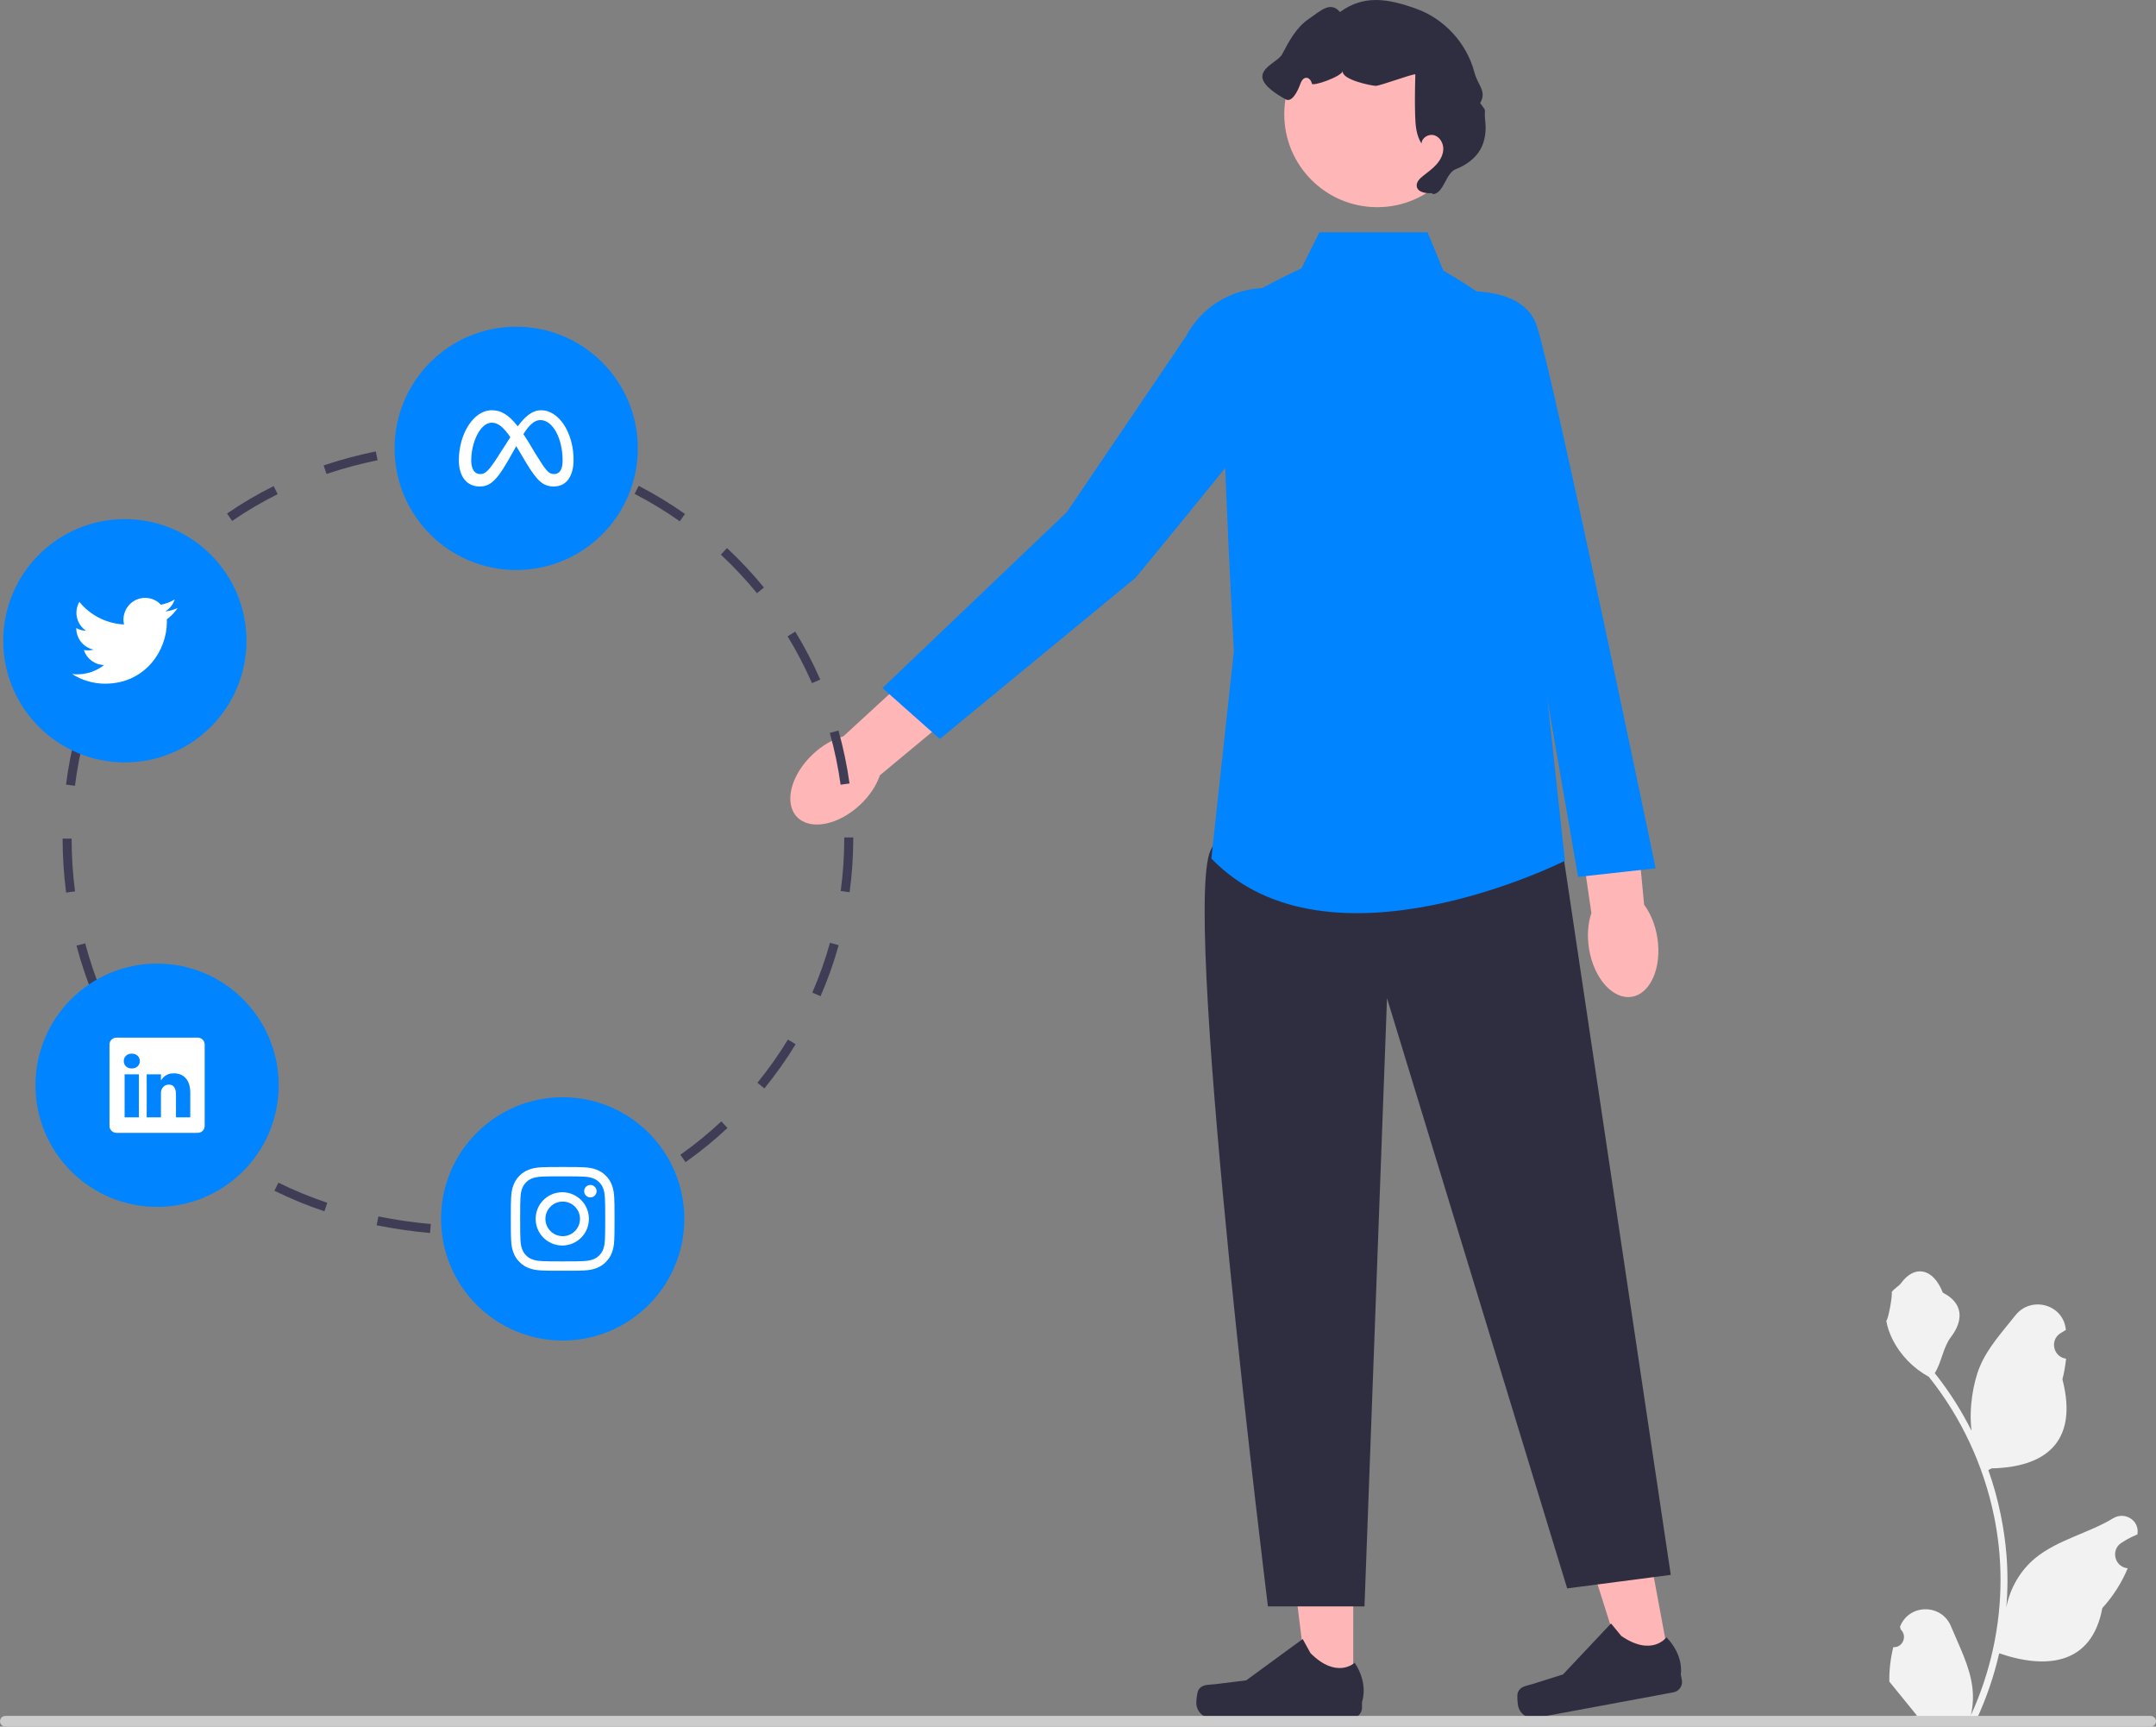 <svg xmlns="http://www.w3.org/2000/svg" width="478.67" height="383.237" viewBox="0 0 478.67 383.237" xmlns:xlink="http://www.w3.org/1999/xlink"><rect x="0" y="0" width="478.67" height="383.237" fill="#808080" stroke="none"/><g><path d="M190.976,178.611c-4.853,4.572-11.146,5.775-14.056,2.687-2.91-3.088-1.334-9.299,3.519-13.871,2.124-2.002,4.525-3.357,6.796-3.99l20.808-19.117,8.763,9.955-21.442,17.789c-.767,2.23-2.263,4.545-4.388,6.547Z" fill="#ffb6b6"/><g><polygon points="300.444 375.337 290.413 375.336 285.642 336.646 300.446 336.647 300.444 375.337" fill="#ffb6b6"/><path d="M266.078,375.109h0c-.312,.526-.477,2.224-.477,2.835h0c0,1.88,1.524,3.404,3.404,3.404h31.064c1.283,0,2.322-1.04,2.322-2.322v-1.293s1.537-3.887-1.627-8.678c0,0-3.932,3.751-9.808-2.124l-1.733-3.139-12.542,9.173-6.952,.856c-1.521,.187-2.869-.029-3.652,1.289Z" fill="#2f2e41"/></g><g><polygon points="370.814 369.639 360.951 371.47 349.195 334.302 363.751 331.6 370.814 369.639" fill="#ffb6b6"/><path d="M336.984,375.691h0c-.211,.574-.063,2.273,.049,2.875h0c.343,1.849,2.12,3.069,3.969,2.726l30.541-5.672c1.261-.234,2.094-1.446,1.859-2.708l-.236-1.272s.801-4.102-3.184-8.235c0,0-3.181,4.406-10.031-.298l-2.277-2.77-10.656,11.309-6.679,2.111c-1.461,.462-2.826,.495-3.355,1.934Z" fill="#2f2e41"/></g><path d="M346.234,184.131l24.707,165.423-23,3-40-131-5,135h-21.437s-18.516-149-13.039-167c5.476-18,77.769-5.423,77.769-5.423Z" fill="#2f2e41"/><path d="M292.941,51.554h24l3.5,8.5s14,8,14,11,8.5,78.5,8.5,78.5l4.5,41.5s-52.5,26.5-78.5-.5l5-46s-4-72-2-75,17-10,17-10l4-8Z" fill="#0084FF"/><path d="M285.435,64.454h0s7.314,11.053,5.006,15.6-38.324,48.183-38.324,48.183l-43.455,35.786-12.737-11.303,40.931-39.046,26.447-39.003c4.209-8.028,13.292-12.221,22.132-10.217Z" fill="#0084FF"/><g><path d="M367.96,208.119c1.045,6.586-1.506,12.463-5.696,13.128-4.191,.665-8.435-4.135-9.48-10.72-.457-2.883-.226-5.63,.531-7.863l-4.077-27.96,13.162-1.634,2.622,27.737c1.411,1.89,2.481,4.43,2.938,7.313Z" fill="#ffb6b6"/><path d="M316.77,65.547s20.695-4.632,24.455,6.845,26.352,120.336,26.352,120.336l-17.211,1.906-12.925-74.58-20.671-54.507Z" fill="#0084FF"/></g><circle cx="305.764" cy="25.353" r="20.634" fill="#ffb6b6"/><path d="M317.837,42.873c-1.323,.064-3.069-.188-3.291-1.494-.156-.921,.621-1.715,1.352-2.297,1.02-.811,2.095-1.567,2.971-2.532s1.551-2.184,1.567-3.487-.759-2.662-2.006-3.041-2.801,.548-2.82,1.85c-1.202-1.825-1.361-4.124-1.424-6.308-.037-1.278-.053-2.557-.049-3.835,.006-1.747,.05-3.493,.094-5.239-.859-.045-7.79,2.563-8.79,2.563-.86,0-7.77-1.372-7.31-3.34-.135,1.258-6.727,3.524-6.861,2.866s-.626-1.353-1.297-1.314c-.707,.041-1.092,.825-1.33,1.493-.531,1.49-1.82,4.065-3.202,3.296-10.459-5.825-2.026-7.639-.787-10.008,1.523-2.912,3.148-5.942,5.859-7.799s4.85-4.076,6.986-1.578c5.357-3.905,10.671-2.963,16.915-.736s11.238,7.674,12.915,14.087c.769,2.939,2.828,4.229,1.294,6.852,1.691,2.268,.775,.985,1.109,3.794,.264,2.217,.043,4.556-1.056,6.499-1.174,2.075-3.252,3.519-5.474,4.385s-2.606,5.212-4.966,5.552" fill="#2f2e41"/></g><path d="M420.346,365.602c2.066,.129,3.208-2.437,1.645-3.933l-.155-.618c.02-.05,.041-.099,.062-.148,2.089-4.982,9.17-4.947,11.241,.042,1.839,4.428,4.179,8.864,4.756,13.546,.258,2.067,.142,4.172-.316,6.2,4.308-9.411,6.575-19.687,6.575-30.021,0-2.597-.142-5.193-.433-7.783-.239-2.119-.568-4.224-.995-6.31-2.306-11.277-7.299-22.018-14.5-30.99-3.462-1.892-6.349-4.851-8.093-8.397-.626-1.279-1.117-2.655-1.35-4.056,.394,.052,1.486-5.949,1.188-6.317,.549-.833,1.532-1.247,2.131-2.06,2.982-4.043,7.091-3.337,9.236,2.157,4.582,2.313,4.627,6.148,1.815,9.837-1.789,2.347-2.035,5.522-3.604,8.035,.162,.207,.329,.407,.491,.614,2.961,3.798,5.522,7.88,7.681,12.169-.61-4.766,.291-10.508,1.826-14.21,1.748-4.217,5.025-7.769,7.91-11.415,3.466-4.379,10.573-2.468,11.184,3.083,.006,.054,.012,.107,.017,.161-.429,.242-.848,.499-1.259,.77-2.339,1.547-1.531,5.174,1.241,5.602l.063,.01c-.155,1.544-.42,3.074-.807,4.579,3.702,14.316-4.29,19.53-15.701,19.764-.252,.129-.497,.258-.749,.381,1.156,3.255,2.08,6.594,2.764,9.979,.614,2.99,1.04,6.013,1.279,9.049,.297,3.83,.271,7.68-.052,11.503l.019-.136c.82-4.211,3.107-8.145,6.427-10.87,4.946-4.063,11.933-5.559,17.268-8.824,2.568-1.572,5.859,.459,5.411,3.437l-.022,.143c-.794,.323-1.569,.698-2.319,1.117-.429,.242-.848,.499-1.259,.77-2.339,1.547-1.531,5.174,1.241,5.602l.063,.01c.045,.006,.084,.013,.129,.019-1.363,3.236-3.262,6.239-5.639,8.829-2.315,12.497-12.256,13.683-22.89,10.044h-.006c-1.163,5.064-2.861,10.011-5.044,14.726h-18.02c-.065-.2-.123-.407-.181-.607,1.666,.103,3.346,.006,4.986-.297-1.337-1.641-2.674-3.294-4.011-4.935-.032-.032-.058-.065-.084-.097-.678-.84-1.363-1.673-2.041-2.512l-0-.001c-.042-2.578,.267-5.147,.879-7.64l.001-0Z" fill="#f2f2f2"/><path d="M0,382.047c0,.66,.53,1.19,1.19,1.19H477.48c.66,0,1.19-.53,1.19-1.19,0-.66-.53-1.19-1.19-1.19H1.19c-.66,0-1.19,.53-1.19,1.19Z" fill="#ccc"/><path d="M107.489,273.849l-.136-1.996c3.901-.265,7.813-.799,11.626-1.589l.405,1.959c-3.902,.808-7.904,1.354-11.896,1.626Zm-12.02-.178c-4.036-.363-8.025-.941-11.856-1.718l.397-1.961c3.76,.763,7.676,1.33,11.639,1.687l-.18,1.992Zm35.479-4.687l-.671-1.885c3.676-1.308,7.295-2.884,10.76-4.684l.922,1.775c-3.545,1.842-7.25,3.454-11.011,4.793Zm-58.922-.126c-3.831-1.285-7.566-2.819-11.101-4.562l.884-1.793c3.455,1.702,7.106,3.203,10.853,4.459l-.636,1.896Zm-21.469-10.622c-3.302-2.264-6.459-4.787-9.385-7.501l1.36-1.467c2.854,2.647,5.934,5.109,9.155,7.317l-1.131,1.65Zm101.65-.293l-1.155-1.633c3.186-2.254,6.246-4.748,9.097-7.412l1.365,1.461c-2.916,2.726-6.047,5.277-9.307,7.584Zm-119.223-16.017c-2.488-3.105-4.782-6.437-6.817-9.899l1.725-1.014c1.986,3.381,4.225,6.632,6.653,9.663l-1.561,1.25Zm136.727-.341l-1.551-1.264c2.467-3.03,4.748-6.256,6.776-9.586l1.708,1.041c-2.076,3.407-4.409,6.707-6.934,9.809ZM20.819,221.272c-1.518-3.668-2.809-7.496-3.835-11.379l1.934-.512c1.004,3.797,2.266,7.54,3.75,11.125l-1.848,.766Zm161.36-.156l-1.834-.799c1.557-3.578,2.88-7.301,3.932-11.064l1.926,.539c-1.076,3.851-2.43,7.661-4.023,11.324ZM14.676,198.111c-.511-3.952-.772-7.982-.776-11.978l2-.002c.003,3.911,.259,7.855,.759,11.724l-1.983,.256Zm173.957-.079l-1.981-.27c.524-3.854,.79-7.794,.79-11.709l-0-.181h2l0,.173c0,4.013-.272,8.043-.809,11.986ZM16.64,174.407l-1.984-.254c.507-3.974,1.276-7.939,2.286-11.785l1.935,.508c-.988,3.762-1.74,7.642-2.236,11.531Zm169.988-.239c-.535-3.869-1.342-7.734-2.399-11.486l1.925-.542c1.082,3.84,1.908,7.795,2.456,11.755l-1.981,.273ZM22.605,151.746l-1.85-.762c1.53-3.714,3.322-7.334,5.326-10.76l1.727,1.01c-1.958,3.346-3.708,6.882-5.203,10.512Zm157.672-.113c-1.561-3.568-3.385-7.066-5.422-10.397l1.706-1.044c2.085,3.409,3.952,6.989,5.549,10.641l-1.833,.801Zm-12.212-19.965c-2.469-3.021-5.169-5.901-8.026-8.562l1.363-1.464c2.923,2.723,5.686,5.67,8.211,8.76l-1.549,1.266Zm-133.625-.105l-1.563-1.247c2.499-3.132,5.245-6.099,8.161-8.818l1.364,1.463c-2.846,2.653-5.524,5.547-7.962,8.603Zm116.487-15.855c-3.195-2.251-6.571-4.301-10.035-6.093l.919-1.776c3.544,1.833,6.999,3.931,10.268,6.234l-1.152,1.635Zm-99.387-.085l-1.135-1.647c3.267-2.25,6.751-4.296,10.355-6.083l.889,1.792c-3.52,1.744-6.92,3.742-10.109,5.938Zm20.952-10.421l-.64-1.895c3.714-1.253,7.61-2.301,11.581-3.115l.401,1.959c-3.89,.797-7.707,1.824-11.343,3.051Zm57.626-.251c-3.679-1.301-7.486-2.358-11.314-3.144l.401-1.959c3.918,.803,7.814,1.885,11.58,3.217l-.667,1.886Zm-34.649-4.505l-.183-1.991c2.002-.184,4.06-.318,6.117-.399,1.946-.023,3.963,.063,5.902,.191l-.131,1.996c-1.896-.125-3.824-.188-5.731-.188-1.983,.079-4.006,.211-5.974,.391Z" fill="#3f3d56"/><g><circle cx="34.874" cy="240.876" r="27" fill="#0084FF"/><path d="M24.307,231.823c0-.836,.695-1.514,1.552-1.514h18.03c.857,0,1.552,.678,1.552,1.514v18.107c0,.836-.695,1.514-1.552,1.514H25.859c-.857,0-1.552-.678-1.552-1.514v-18.107Zm6.529,16.178v-9.543h-3.171v9.543h3.171Zm-1.585-10.847c1.106,0,1.794-.732,1.794-1.648-.02-.936-.687-1.648-1.773-1.648s-1.795,.713-1.795,1.648c0,.917,.688,1.648,1.753,1.648h.021Zm6.483,10.847v-5.33c0-.285,.021-.571,.106-.774,.229-.569,.75-1.16,1.627-1.16,1.148,0,1.606,.874,1.606,2.158v5.105h3.171v-5.474c0-2.932-1.564-4.295-3.651-4.295-1.683,0-2.437,.925-2.86,1.576v.033h-.021l.021-.033v-1.35h-3.17c.04,.896,0,9.543,0,9.543h3.17Z" fill="#fff"/></g><circle cx="114.607" cy="99.515" r="27" fill="#0084FF"/><path d="M114.951,94.624c1.477-1.998,3.11-3.57,5.199-3.57,3.943,0,7.19,5.019,7.191,10.994,0,3.645-1.569,5.929-4.388,5.929-2.456,0-3.812-1.378-6.246-5.45l-1.062-1.787-.188-.314c-.277-.468-.558-.933-.844-1.396l-1.875,3.311c-2.663,4.656-4.162,5.636-6.244,5.636-2.894,0-4.622-2.252-4.622-5.824,0-5.706,3.175-11.099,7.319-11.099,.508,0,.995,.062,1.471,.194,.493,.137,.973,.35,1.453,.648,.918,.571,1.837,1.456,2.836,2.728Zm2.413,3.54c-.401-.653-.786-1.253-1.157-1.803l-.01-.013c1.345-2.077,2.456-3.11,3.776-3.11,2.743,0,4.937,4.038,4.937,8.998,0,1.891-.621,2.988-1.902,2.988-1.23,0-1.818-.812-4.154-4.568l-1.491-2.491h.002Zm-7.779-4.315c1.154,.159,2.205,1.009,3.725,3.185-.877,1.343-1.745,2.692-2.602,4.048-2.16,3.384-2.906,4.143-4.108,4.143-1.237,0-1.974-1.086-1.974-3.024,0-4.142,2.066-8.379,4.53-8.379,.145,0,.288,.01,.43,.029v-.002Z" fill="#fff" fill-rule="evenodd"/><g><circle cx="27.72" cy="142.223" r="27" fill="#0084FF"/><path d="M23.362,151.747c8.847,0,13.686-7.33,13.686-13.676,0-.205,0-.413-.009-.618,.942-.682,1.755-1.527,2.401-2.494-.88,.388-1.813,.644-2.768,.759,1.006-.601,1.759-1.547,2.12-2.662-.945,.56-1.979,.953-3.058,1.162-1.82-1.938-4.867-2.034-6.806-.214-1.252,1.175-1.783,2.929-1.394,4.601-3.868-.194-7.471-2.02-9.915-5.024-1.273,2.199-.62,5.008,1.492,6.421-.763-.026-1.508-.231-2.177-.598v.066c.003,2.288,1.614,4.259,3.856,4.715-.413,.114-.839,.17-1.267,.169-.302,.001-.603-.027-.9-.084,.63,1.959,2.436,3.3,4.494,3.336-1.705,1.339-3.81,2.065-5.978,2.062-.382,.002-.764-.02-1.143-.066,2.2,1.403,4.755,2.147,7.364,2.147Z" fill="#fff"/></g><circle cx="124.926" cy="270.536" r="27" fill="#0084FF"/><path d="M124.926,259.02c-3.125,0-3.518,.014-4.746,.069-1.228,.058-2.064,.25-2.797,.535-.769,.289-1.465,.743-2.04,1.329-.586,.575-1.039,1.271-1.329,2.04-.285,.731-.479,1.569-.535,2.792-.055,1.231-.069,1.622-.069,4.752,0,3.126,.014,3.518,.069,4.746,.058,1.226,.25,2.063,.535,2.795,.295,.757,.688,1.399,1.329,2.04,.639,.641,1.281,1.035,2.038,1.329,.734,.285,1.569,.479,2.795,.535,1.229,.055,1.621,.069,4.749,.069s3.518-.014,4.747-.069c1.225-.058,2.064-.25,2.797-.535,.768-.289,1.464-.743,2.038-1.329,.641-.641,1.034-1.283,1.329-2.04,.284-.733,.478-1.569,.535-2.795,.055-1.228,.069-1.619,.069-4.747s-.014-3.519-.069-4.749c-.058-1.225-.252-2.063-.535-2.794-.289-.768-.743-1.464-1.329-2.04-.575-.586-1.271-1.04-2.04-1.329-.734-.285-1.572-.479-2.797-.535-1.229-.055-1.619-.069-4.749-.069h.003Zm-1.032,2.076h1.034c3.075,0,3.439,.01,4.652,.066,1.123,.05,1.733,.239,2.139,.396,.537,.209,.921,.459,1.324,.862s.652,.786,.861,1.324c.158,.404,.345,1.015,.396,2.138,.056,1.213,.068,1.578,.068,4.651s-.012,3.439-.068,4.652c-.05,1.123-.239,1.732-.396,2.138-.185,.5-.479,.952-.862,1.323-.403,.403-.786,.652-1.324,.861-.403,.158-1.013,.345-2.138,.397-1.213,.055-1.578,.068-4.652,.068s-3.44-.013-4.654-.068c-1.123-.052-1.732-.239-2.138-.397-.5-.184-.953-.478-1.324-.861-.383-.371-.678-.824-.864-1.324-.157-.404-.345-1.015-.396-2.138-.055-1.213-.066-1.578-.066-4.654,0-3.075,.012-3.437,.066-4.651,.052-1.123,.239-1.733,.397-2.139,.209-.537,.459-.921,.862-1.324,.403-.403,.786-.652,1.324-.861,.406-.158,1.015-.345,2.138-.397,1.062-.049,1.474-.063,3.62-.065v.003Zm7.18,1.912c-.763,0-1.382,.619-1.382,1.382s.619,1.382,1.382,1.382h0c.763,0,1.382-.619,1.382-1.382s-.619-1.382-1.382-1.382Zm-6.146,1.615c-3.266-.051-5.955,2.555-6.006,5.822-.051,3.266,2.555,5.955,5.822,6.006,.062,.001,.123,.001,.185,0,3.266-.051,5.873-2.74,5.822-6.006-.05-3.194-2.627-5.772-5.822-5.822Zm0,2.074c2.12-.001,3.84,1.717,3.841,3.837s-1.717,3.84-3.837,3.841h-.003c-2.12,0-3.839-1.719-3.839-3.839s1.719-3.839,3.839-3.839Z" fill="#fff"/></svg>

